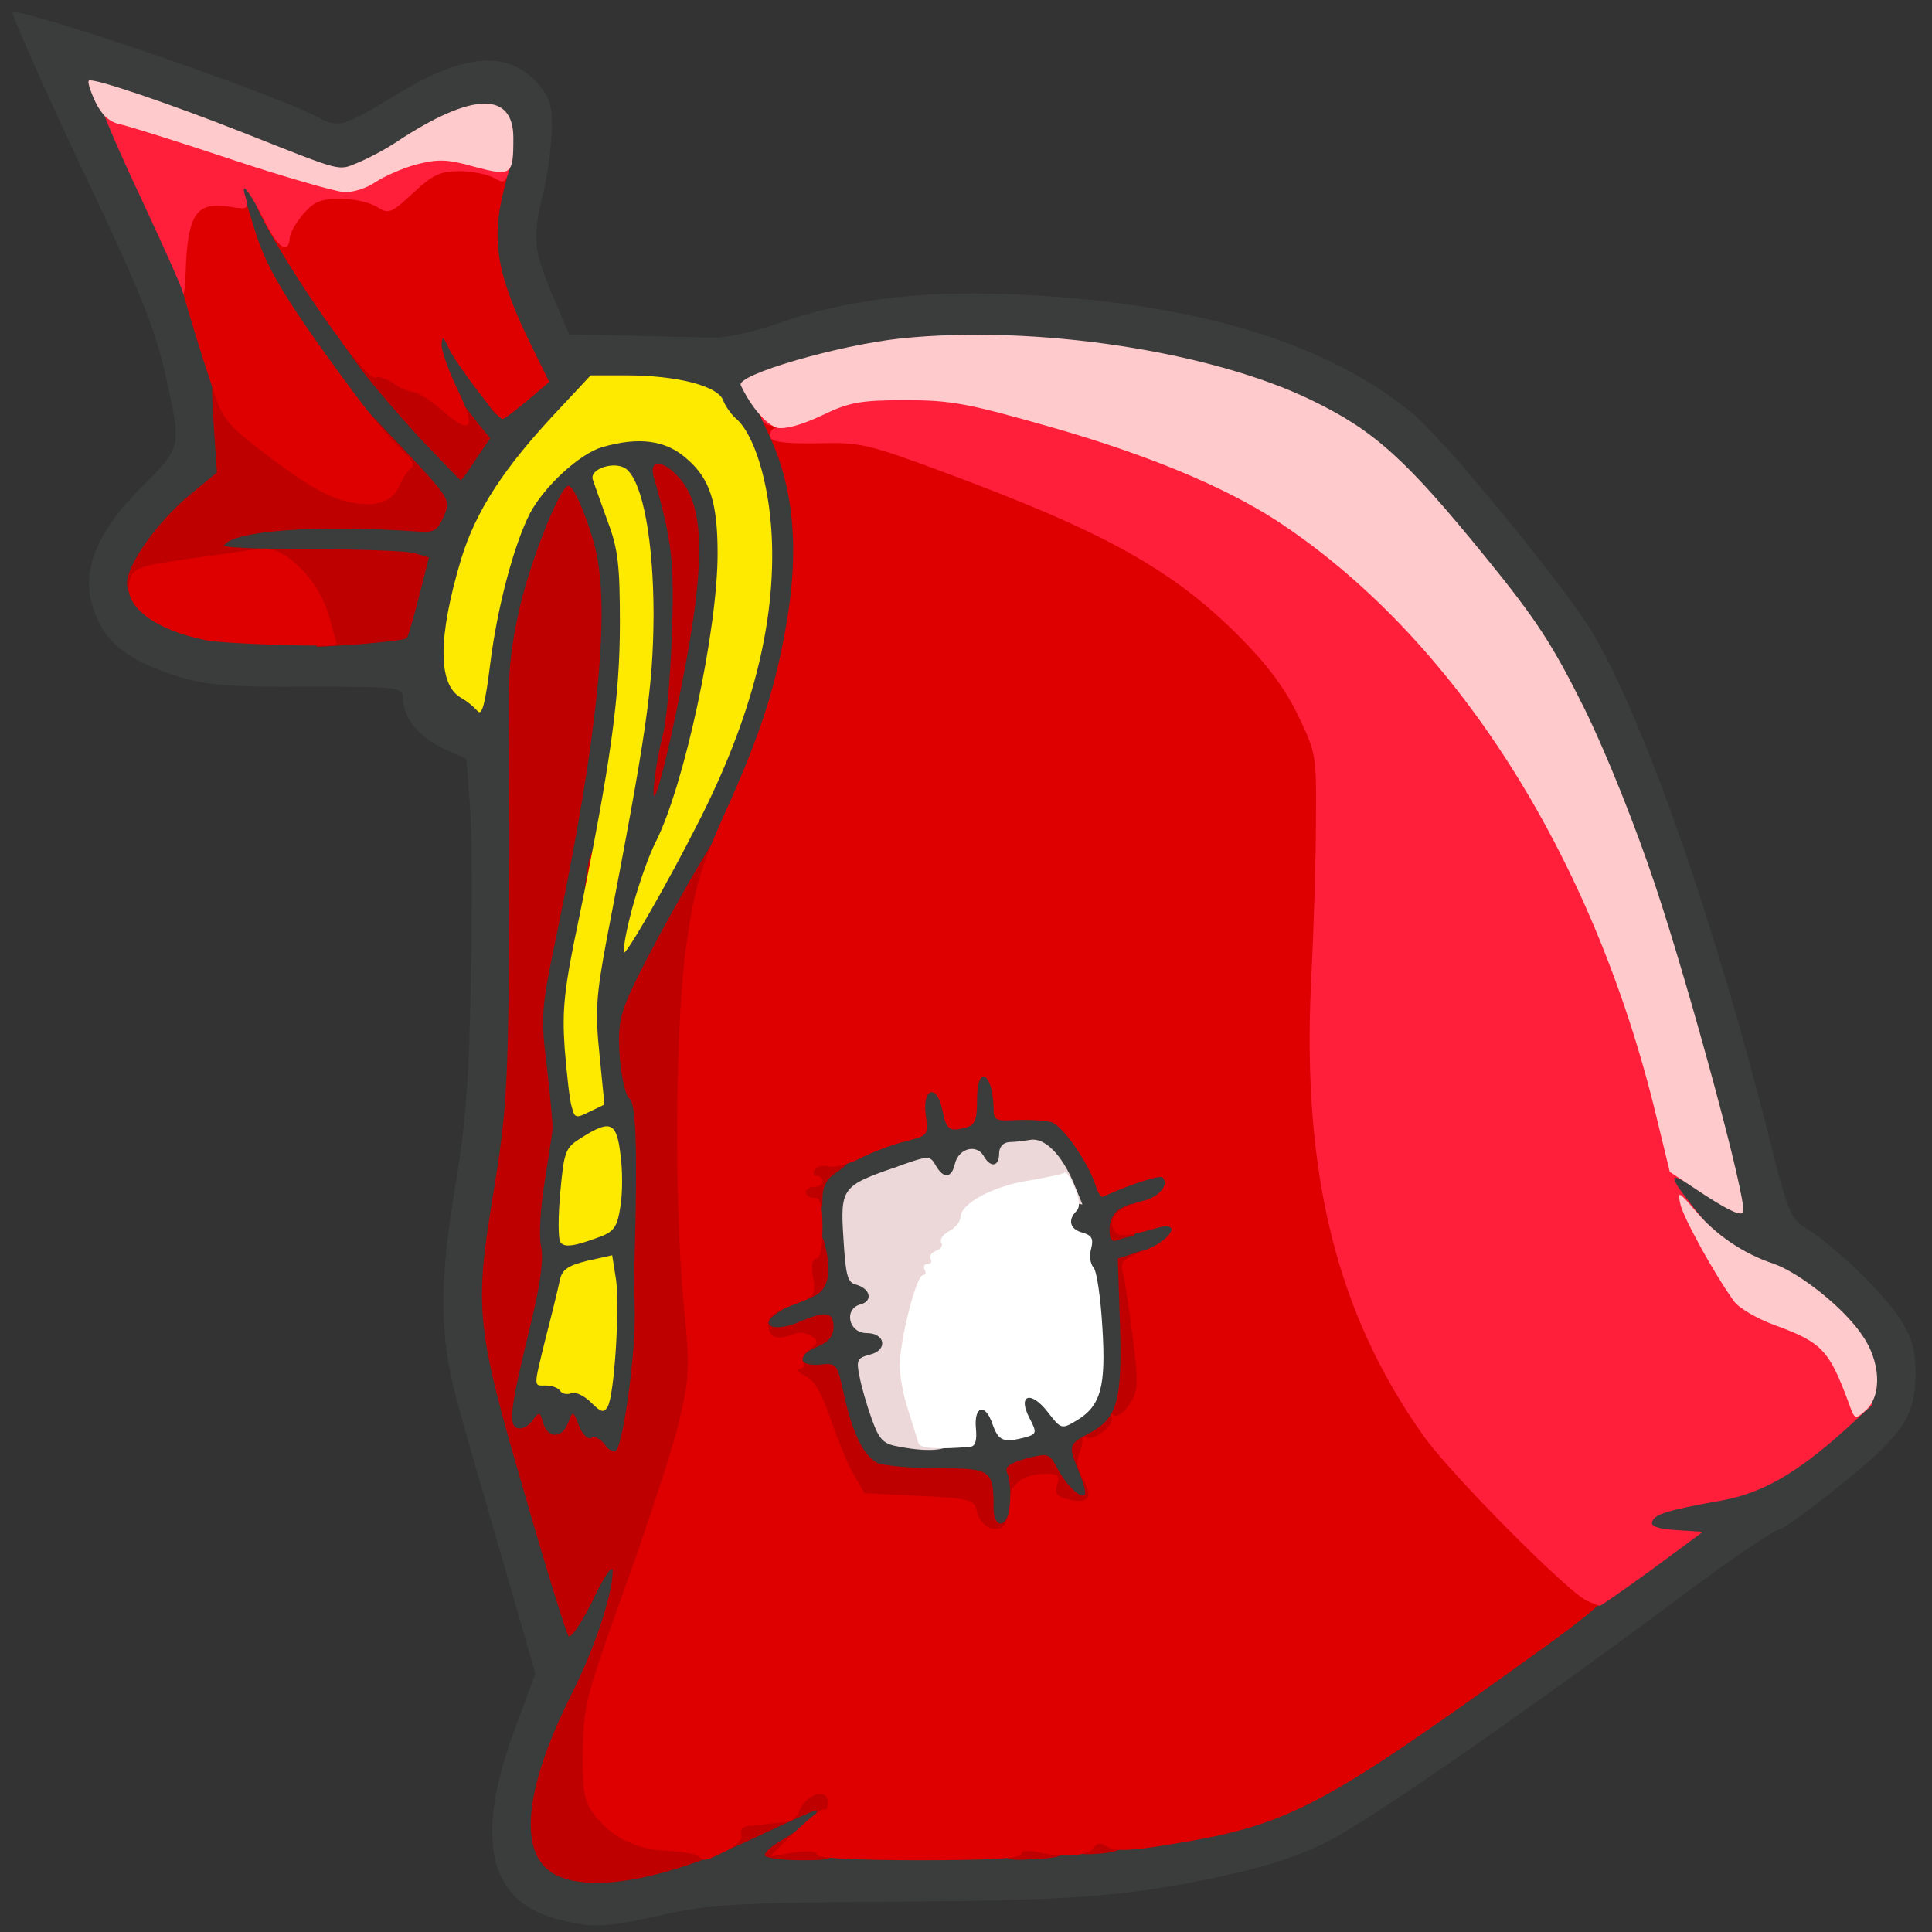 <?xml version="1.0" encoding="utf-8"?>
<!DOCTYPE svg PUBLIC "-//W3C//DTD SVG 1.0//EN" "http://www.w3.org/TR/2001/REC-SVG-20010904/DTD/svg10.dtd">
<svg version="1.0" xmlns="http://www.w3.org/2000/svg" width="32px" height="32px" viewBox="0 0 350 350" preserveAspectRatio="xMidYMid meet">
 <rect x="0" y="0" width="350" height="350" fill="#333333" stroke="none"/>
 <g fill="#3b3d3c">
  <path d="M100.7 347.6 c-12.4 -3.4 -14.8 -14.8 -7.2 -35 l3.5 -9.4 -5.6 -19.4 c-3.1 -10.6 -6.7 -23.1 -8 -27.8 -3.8 -13.2 -4 -21.9 -1.1 -40 2.1 -12.5 2.7 -20.1 3 -39 0.3 -12.9 0.2 -27.1 -0.2 -31.5 l-0.6 -8 -4.4 -2 c-4.4 -2.2 -7 -5.4 -7.1 -9 0 -2 -0.6 -2.1 -17.2 -2.1 -13.6 0.1 -18.5 -0.3 -23 -1.7 -8.2 -2.5 -12.6 -5.4 -14.8 -9.8 -4 -7.8 -1.6 -15.5 8 -25 6.7 -6.7 6.8 -7.1 4.5 -17.6 -2.2 -10.5 -4.3 -15.9 -17 -42.6 -6.4 -13.7 -11.4 -25.1 -11.2 -25.4 1.2 -1.1 45.5 14 54.8 18.7 4.4 2.3 4.7 2.2 15.3 -4.2 11.8 -7.1 19.5 -7.7 24.9 -1.8 2.2 2.5 2.7 3.9 2.7 8.3 -0.1 2.8 -0.7 7.9 -1.5 11.2 -2.1 8.5 -1.9 10.6 1.5 18.8 l3.1 7.3 10.9 0.2 c6.1 0.2 12.9 0.3 15.3 0.4 2.3 0 7.4 -1.1 11.3 -2.5 12.2 -4.3 25.7 -6.1 42.3 -5.4 32.9 1.3 57.4 8.6 73.1 21.7 5.9 4.9 27 30.7 32.3 39.3 9.5 15.8 22.7 53.6 32.7 93.8 2.8 11.2 3.5 12.7 6 14.3 4.8 2.8 14.2 11.8 17.2 16.5 2.2 3.5 2.8 5.7 2.8 9.8 0 6.5 -1.5 9.5 -7.2 14.9 -4.2 4 -16.4 13.4 -17.3 13.4 -0.9 0 -9.5 5.8 -20.5 14.1 -25.2 18.7 -51.5 37 -60 41.7 -6 3.3 -12.6 5.5 -23.5 7.7 -15.3 3.1 -25 3.8 -56.5 4 -28.8 0.2 -33.6 0.5 -42 2.4 -10.9 2.4 -12.7 2.4 -19.3 0.7z m16.6 -11.2 c3.4 -0.9 10.8 -3.8 16.5 -6.5 6.1 -2.9 11.7 -4.9 13.8 -4.9 3.2 0 3.4 0.2 3.4 3.3 0 1.8 -0.5 3.8 -1.2 4.5 -0.9 0.9 2.7 1.2 16.3 1.2 30.1 0 55.3 -3.7 68.2 -10.1 6.3 -3.1 24.9 -15.7 47.6 -32.2 l14.4 -10.5 0.1 -4.8 c0.1 -5.5 -0.1 -5.3 12.1 -7.5 7.7 -1.3 14.2 -5.1 23.5 -13.6 4.4 -4.1 5.2 -5.2 4.5 -7.2 -1.2 -3.9 -12.1 -13.8 -17.3 -15.7 -10.7 -4 -19.2 -12.4 -19.2 -19 0 -3.2 0.2 -3.4 3.3 -3.4 1.8 0 4.3 0.7 5.6 1.6 2.2 1.6 2.3 1.6 1.8 -0.2 -0.3 -1.1 -2.2 -8.2 -4.2 -15.9 -6.2 -23.7 -15 -49 -22.4 -64 -5.8 -11.7 -8.8 -16.3 -18 -27.6 -14.3 -17.6 -20.1 -22.9 -31.5 -28.4 -22.1 -10.7 -60.1 -14.6 -83 -8.5 -12 3.2 -12 3.2 -9.5 8.1 4.8 9.5 6.1 25.5 3.3 41.4 -2.9 16.7 -5.6 23.2 -24.8 60 -5.1 9.7 -5.7 11.4 -5.1 14.9 0.3 2.2 1.1 4.4 1.8 4.8 1.7 1 1.6 47.6 -0.1 57.8 -2.1 12.6 -1.9 12 -5.6 12 -1.9 0 -4.7 -0.7 -6.2 -1.5 -2.7 -1.4 -8.4 -2.1 -8.4 -1 0 1.3 6.3 22.1 6.9 22.7 0.4 0.5 1.3 -0.8 2 -2.7 1.1 -3.1 1.6 -3.5 4.7 -3.5 l3.4 0 0 4.8 c0 7 -2.4 15 -7.4 25 -2.5 4.9 -5.2 11.7 -6.1 15.1 -1.5 5.8 -1.5 6.5 0 8.7 3 4.6 7.3 5.3 16.8 2.8z m-8.8 -93.8 c0.4 -3.5 0.4 -7.3 0 -8.5 -0.9 -3 -3.3 -2.6 -4.1 0.7 -0.3 1.5 -1.1 5 -1.8 7.9 -1.1 4.6 -1.1 5.3 0.3 5.6 4.6 1.3 4.9 0.9 5.6 -5.7z m-14.1 -17.1 c-0.3 -2.2 0.1 -8.3 0.9 -13.5 0.8 -5.8 1.1 -11.7 0.7 -15 l-0.7 -5.5 -0.2 6 c0 3.4 -1.3 13 -2.7 21.5 -1.8 11.2 -2.3 16.8 -1.8 20.5 l0.8 5 1.8 -7.5 c1 -4.4 1.6 -9.1 1.2 -11.5z m14.9 -8.8 c0.2 -1.7 0.1 -4.2 -0.2 -5.4 -1.1 -4 -3.8 -0.6 -4.4 5.4 -0.6 5.2 -0.6 5.2 1.8 4.1 1.5 -0.7 2.5 -2.1 2.8 -4.1z m-9.9 -58.2 c3.7 -18.4 6.6 -38 6.6 -44.6 0 -6.4 -1.9 -16.9 -3.1 -16.9 -1.3 0 -4.7 10.1 -6.4 19.1 -1.3 7 -1.5 12.3 -0.9 32.2 0.4 13.1 0.8 23.6 0.9 23.5 0.2 -0.2 1.5 -6.1 2.9 -13.3z m35.7 -44.5 c1.5 -6.8 1.9 -11.6 1.6 -16.6 -0.5 -7.2 -3.6 -16.3 -6.4 -18.6 -0.8 -0.7 -1.9 -2.2 -2.3 -3.3 -1.3 -3.5 -15.9 -6 -19.1 -3.2 -0.8 0.6 -2.5 2.4 -3.8 3.9 l-2.4 2.7 3.4 -0.9 c1.9 -0.6 6.6 -1 10.6 -1 6.6 0 7.5 0.2 10.7 3.1 2 1.7 4 4.7 4.6 6.7 2.1 7.5 0.9 27.9 -2.4 43.7 -0.4 1.7 0.2 0.9 1.4 -2 1.1 -2.7 3 -9.3 4.1 -14.5z m-48.6 -1.1 c0.7 -4.6 2.1 -10.6 2.9 -13.4 1.8 -5.8 1.9 -6.5 0.6 -4.5 -1.4 2 -5.8 16.9 -6 20 -0.3 4 0 7.4 0.5 6.8 0.3 -0.3 1.2 -4.3 2 -8.9z m-15.5 -1 c1.2 -1.9 2.2 -8 1.5 -8.8 -0.4 -0.3 -8.5 -0.6 -18.1 -0.5 l-17.4 0.1 0 -3.4 c0 -5.6 4 -6.7 23.8 -6.8 8.9 0 16.2 -0.2 16.2 -0.5 0 -0.3 -2.1 -2.6 -4.6 -5 -5.5 -5.3 -15.1 -17.5 -22.1 -28.1 -5.3 -7.7 -9.3 -18.5 -9.3 -24.5 0 -3.2 0.2 -3.4 3.5 -3.4 3.2 0 3.7 0.4 5.8 4.7 5.7 11.8 17.7 28.8 27.7 39.4 l5 5.4 -3 -6.5 c-2 -4.3 -3 -8.1 -3 -11.2 0 -4.8 0 -4.8 3.4 -4.8 2.7 0 3.5 0.5 4 2.3 0.3 1.2 2.2 4 4.1 6.2 2.7 3.2 3.7 3.7 4.6 2.8 1 -1 0.9 -2.1 -0.5 -5 -5.8 -11.9 -7 -22.4 -4.1 -33.8 1.4 -5.1 1.4 -6 0.1 -7.3 -1.2 -1.3 -2.2 -1 -7.3 1.8 -14.9 8.5 -16.7 9.2 -20.9 8.7 -2.3 -0.2 -8 -2 -12.5 -3.9 -14.9 -6.2 -22.7 -9 -23.7 -8.7 -0.5 0.2 1.9 6.5 5.4 14 8.5 18.2 11.5 28.6 12.1 42.1 l0.6 10.8 -7.1 6.8 c-7.9 7.8 -9.2 10.4 -6.7 13.2 1.6 1.8 7.9 4.3 13.5 5.4 5.3 1 28.2 -0.1 29 -1.5z"/>
  <path d="M177 276.3 c0 -7.1 -0.4 -7.3 -10.2 -7.3 -4.9 0 -9.8 -0.5 -10.9 -1 -2.4 -1.3 -4.3 -5.1 -5.9 -11.7 -1.1 -4.8 -1.4 -5.2 -4.3 -5.5 -2.8 -0.3 -3.2 -0.7 -3.5 -3.5 -0.3 -2.6 -0.8 -3.2 -3 -3.5 -2.4 -0.3 -2.7 -0.7 -2.7 -4.3 0 -3.8 0.2 -4.1 5 -6.3 l5 -2.4 -0.3 -9.8 -0.4 -9.9 3.9 -2.5 c2.1 -1.3 6.2 -3.2 9.1 -4.1 5.1 -1.7 5.2 -1.8 5.2 -5.6 l0 -3.9 4.4 0 c2.6 0 4.6 0.5 4.9 1.3 0.3 0.6 0.6 0 0.6 -1.5 0.1 -2.6 0.4 -2.8 4 -2.8 4.1 0 5.1 1.1 5.1 5.5 0 2.2 0.3 2.3 3.5 1.8 1.9 -0.3 4.7 0 6.2 0.6 2.7 1.1 8.3 8.5 8.3 10.9 0 0.8 0.8 0.9 2.6 0.2 1.4 -0.6 4.2 -1 6.3 -1 l3.8 0 0.6 6.8 c1.1 11.1 1.2 10.9 -3.5 12.4 l-4.3 1.5 -0.5 13.4 c-0.3 7.4 -0.9 14.1 -1.3 15 -0.5 0.9 -1.9 2.2 -3.2 2.9 -2.1 1.1 -2.3 1.7 -1.8 6.6 l0.6 5.4 -4.1 0 c-3.4 0 -4.5 -0.5 -6.4 -3 -1.2 -1.6 -2.5 -3 -2.9 -3 -0.5 0 -0.9 2.4 -1.1 5.3 l-0.3 5.2 -4.2 0.3 c-4.1 0.3 -4.3 0.2 -4.3 -2.5z m-3.8 -20.5 c0.3 -3.1 0.6 -3.3 4.3 -3.6 2.2 -0.2 4.4 -0.8 5 -1.3 1.5 -1.4 8.1 -1.1 9.5 0.6 1.8 2.2 2.6 1.9 4 -1.5 1.4 -3.4 0.6 -15.8 -1.1 -17.4 -0.5 -0.6 -0.9 -2.3 -0.9 -3.8 0 -1.8 -0.5 -2.8 -1.5 -2.8 -1.1 0 -1.5 -1.3 -1.5 -5.4 0 -3.9 -0.6 -6 -2.1 -8 -2.4 -3.1 -4.9 -3.4 -4.9 -0.6 0 1.7 -0.7 2 -3.9 2 -2.5 0 -4.1 0.5 -4.5 1.5 -0.3 0.9 -1.9 1.5 -4.1 1.5 -2.2 0 -3.8 -0.6 -4.1 -1.5 -0.8 -2 -1.6 -1.9 -6.9 0.6 l-4.5 2.1 0 5.4 c0 4.3 0.4 5.6 1.8 6.1 2.3 0.9 3.2 2.3 3.2 5.5 0 1.5 0.5 3 1 3.3 0.6 0.3 1 2.6 1 4.9 0 3.5 -0.4 4.5 -2 4.9 -1.9 0.5 -1.9 0.7 -0.5 4.7 2.1 6 2.2 6 7.5 6 4.8 0 4.9 -0.1 5.2 -3.2z"/>
 </g>
 <g fill="#bf0000">
  <path d="M101.4 340 c-7.7 -3.1 -6.9 -15.1 2.2 -33.2 4.3 -8.6 7.4 -18.1 7.4 -22.3 -0.1 -1.1 -1.7 1.3 -3.6 5.4 -2 4 -3.9 6.9 -4.4 6.5 -0.4 -0.5 -4 -12 -7.9 -25.6 -8.9 -30.4 -9.2 -33.6 -5.7 -54.8 2.2 -13.4 2.6 -18.9 2.8 -41.5 0.1 -14.3 0.1 -32.3 0 -40 -0.3 -11 0.1 -16 1.7 -23.3 1.8 -8.6 7.5 -23.2 9.1 -23.2 1 0 3.8 6.8 5 12 2.5 11.4 0.2 33.9 -7 68.5 -3 14.5 -3.1 15.3 -1.9 25 0.6 5.5 1.1 10.5 1 11 0 0.6 -0.7 4.8 -1.4 9.4 -0.8 4.8 -1.1 9.9 -0.7 11.8 0.5 2.2 0 6.4 -1.7 13.5 -3.8 15.6 -4.3 18.9 -2.6 19.5 0.8 0.3 2 -0.3 2.7 -1.3 1.3 -1.7 1.4 -1.7 2 0.4 0.9 2.9 3.4 2.8 4.5 0 0.9 -2.3 0.9 -2.3 2 0.5 0.6 1.6 1.6 2.5 2.2 2.2 0.6 -0.4 1.6 0.1 2.4 1.1 0.7 1.1 1.7 1.6 2.1 1.2 1.3 -1.3 3.5 -17.2 3.4 -24.8 -0.1 -4.1 -0.1 -9.3 0 -11.5 0.5 -18.6 0.2 -26.8 -1 -27.5 -0.6 -0.4 -1.4 -3.6 -1.7 -7.2 -0.4 -5.2 -0.1 -7.4 1.6 -11.4 3.5 -7.9 16.2 -30.4 17.2 -30.4 1.4 0 1.1 5.8 -0.5 8.9 -4.4 8.4 -6.1 43.8 -3.7 75.1 1.3 16.9 1.3 17.8 -0.8 26.4 -1.2 4.8 -5.5 18.3 -9.7 30 -8.6 23.8 -9.7 30.1 -5.8 35.3 3.1 4.2 7.2 6 14.2 6.5 5.8 0.4 6.2 0.3 6.2 -1.8 0 -2.4 2.3 -3.4 7.8 -3.4 2.5 0 3.2 -0.4 3.2 -1.9 0 -2.3 1.9 -3.1 7.1 -3.1 l3.9 0 0 4.5 c0 4 -0.3 4.5 -2.2 4.6 -1.3 0 -1.7 0.3 -1 0.6 0.6 0.2 1.2 1.6 1.2 2.9 0 2.3 -0.3 2.4 -5.9 2.4 -3.3 0 -6.2 -0.4 -6.5 -0.8 -0.3 -0.5 1.2 -1.8 3.3 -3 3.5 -2 7.1 -5.2 5.8 -5.2 -0.3 0 -5.2 2.2 -10.9 4.9 -15.4 7.3 -28.5 9.9 -35.4 7.1z"/>
  <path d="M182 334.6 c0 -2.4 0.4 -2.6 3.9 -2.6 5.1 0 7.1 0.8 7.1 2.9 0 1.3 -1.2 1.7 -5.5 1.9 -5.3 0.3 -5.5 0.2 -5.5 -2.2z"/>
  <path d="M195 333.6 c0 -2.4 0.3 -2.6 4.6 -2.6 4.1 0 4.5 0.2 4.2 2.2 -0.2 1.8 -1.1 2.3 -4.5 2.6 -4 0.3 -4.3 0.2 -4.3 -2.2z"/>
  <path d="M175.4 279.2 c-0.7 -0.4 -1.3 -1.6 -1.5 -2.7 -0.4 -1.8 -1.4 -2.1 -10.4 -2.5 l-9.9 -0.5 -1.9 -3.3 c-1.1 -1.8 -2.9 -6.3 -4.2 -10 -1.5 -4.5 -2.9 -7 -4.4 -7.7 -1.4 -0.6 -2.1 -1.9 -2.1 -3.7 0 -2 -0.6 -2.7 -2.2 -3 -2 -0.3 -2.3 -1 -2.6 -5.5 l-0.3 -5.3 3.5 0 c4.1 0 4.6 0.9 1.5 2.8 -3.6 2.3 -0.8 3.6 3.6 1.8 5.1 -2.2 6.5 -2 6.5 0.8 0 1.7 -0.9 2.7 -3 3.6 -3.8 1.6 -3.4 3.6 0.7 3.2 2.9 -0.3 3 -0.1 4.2 5.5 1.6 7.1 3.5 10.9 6 12.3 1.1 0.5 6 1 10.9 1 9.8 0 10.2 0.2 10.2 7.3 0 2.9 1.7 3.7 2.6 1.2 1.1 -2.7 2.4 -1.6 2.4 2 0 3.5 -0.1 3.5 -4.2 3.5 -2.4 0 -4.8 -0.4 -5.4 -0.8z"/>
  <path d="M189.3 274.4 c-0.7 -0.3 -1.3 -1.1 -1.3 -1.8 0 -0.9 -0.9 -1.2 -2.5 -0.8 -2 0.3 -2.5 0 -2.5 -1.6 0 -1.1 -0.2 -2.7 -0.6 -3.5 -0.4 -1 0.7 -1.7 3.6 -2.5 3.9 -1 4.1 -0.9 5.5 1.7 1.5 3 4.3 5.7 5 4.9 0.3 -0.3 -0.2 -2.1 -1 -4.1 -2 -4.9 -2 -5 1.9 -7.1 5 -2.7 5.9 -5.7 5.5 -19.6 l-0.4 -12 2.8 -0.9 c2.7 -1 2.7 -1 2.6 3.2 -0.1 2.3 0.2 9.1 0.6 15 l0.8 10.8 -5.8 5.5 c-3.9 3.6 -5.3 5.4 -4.1 5.4 1.4 0 1.7 0.7 1.4 3.8 l-0.3 3.7 -5 0.2 c-2.7 0.1 -5.6 0 -6.2 -0.3z"/>
  <path d="M144 230.9 c0 -6.8 4 -10.9 5.4 -5.6 1.3 5.1 0.7 8.3 -1.9 9.5 -3.6 1.7 -3.5 1.8 -3.5 -3.9z"/>
  <path d="M201 222.6 c0 -1.5 0.8 -3 1.9 -3.6 2.8 -1.5 3.1 -1.3 3.1 2 0 1.7 -0.4 3 -0.9 3 -0.5 0 -1.6 0.3 -2.5 0.6 -1.2 0.5 -1.6 0 -1.6 -2z"/>
  <path d="M143 216.6 c0 -1.9 0.4 -4.6 1 -6 0.8 -2.3 1.5 -2.6 5.5 -2.6 5.2 0 6 1.8 2 4.4 -1.7 1.1 -2.5 2.6 -2.5 4.6 0 2.7 -0.3 3 -3 3 -2.8 0 -3 -0.3 -3 -3.4z"/>
  <path d="M106 160.6 c0 -0.7 0.3 -2.7 0.6 -4.4 0.9 -4.4 3.4 -3 3.4 1.9 0 3.2 -0.3 3.9 -2 3.9 -1.1 0 -2 -0.6 -2 -1.4z"/>
  <path d="M118.6 141 c0.3 -2.5 1 -6.1 1.5 -8 0.6 -1.9 1.3 -9.8 1.6 -17.5 0.5 -13.6 0.1 -17.4 -3.3 -29.2 -0.8 -3.1 1.6 -3 4.4 0 5.2 5.5 5.2 16.5 -0.3 42.7 -2.7 13 -4.8 19.6 -3.9 12z"/>
  <path d="M56.2 113.3 c-0.6 -2.1 -2.7 -5.3 -4.5 -7.1 l-3.4 -3.3 -9.7 1.2 c-5.4 0.7 -10.4 1.8 -11.1 2.6 -2.2 2.1 -4.5 1.6 -4.5 -1 0 -3.4 5.4 -11 11.2 -15.9 l5.1 -4.2 -0.6 -8.8 c-0.5 -7.9 -0.4 -8.8 1.1 -8.8 1 0 2.2 1.3 2.9 2.9 1.1 3 13.1 12.6 19.6 15.7 5.1 2.4 6.7 1.4 6.7 -4.1 0 -4.3 -0.1 -4.5 -3 -4.5 -2.8 0 -3 -0.3 -3 -3.7 l0 -3.6 9.4 9.9 c9.2 9.8 9.3 9.9 8 12.9 -1.1 2.6 -1.7 3 -4.6 2.8 -18 -1.3 -33.5 -0.2 -35.2 2.5 -0.2 0.4 6.9 0.7 15.7 0.7 8.9 0 17.4 0.3 18.8 0.7 l2.6 0.8 -1.8 7.1 c-1 3.9 -2 7.3 -2.2 7.5 -0.2 0.3 -4 0.7 -8.4 1.1 l-7.9 0.5 -1.2 -3.9z"/>
  <path d="M98.2 87.5 c0.6 -1.4 1.8 -2.5 2.6 -2.5 1.2 0 1 0.6 -0.8 2.5 -1.3 1.4 -2.5 2.5 -2.7 2.5 -0.1 0 0.3 -1.1 0.9 -2.5z"/>
  <path d="M75.8 79.1 c-4 -4.4 -8.8 -10 -10.6 -12.5 l-3.3 -4.6 3 0 c2.1 0 3.1 0.5 3.1 1.5 0 0.9 0.9 1.5 2.3 1.5 1.2 0 3.1 0.7 4.1 1.5 1.1 0.8 2.8 1.5 3.7 1.5 1 0 2.8 1.4 4.1 3 1.3 1.7 3.3 4.3 4.4 5.7 l2.2 2.7 -2.6 3.8 c-1.3 2.1 -2.6 3.8 -2.7 3.8 -0.2 0 -3.6 -3.6 -7.7 -7.9z"/>
  <path d="M88.6 73.5 c-1.6 -2.5 -1.6 -2.5 1.4 -2.5 2.7 0 3.1 0.3 2.8 2.2 -0.4 3.1 -2.3 3.3 -4.2 0.3z"/>
 </g>
 <g fill="#de0000">
  <path d="M126.6 336.3 c-0.4 -0.4 -3 -0.9 -5.7 -1 -5.6 -0.2 -10.2 -2.5 -13.3 -6.6 -1.8 -2.4 -2.1 -4.2 -2 -11.5 0.1 -8.2 0.5 -9.8 7.7 -29.8 4.2 -11.7 8.6 -25.1 9.7 -29.8 1.9 -8 2 -9.6 0.9 -20.9 -1.8 -18.5 -1.6 -51.9 0.5 -65.9 1.4 -9.9 2.5 -13.5 6.6 -22.8 6.9 -15.1 9.7 -24 11.7 -36.4 2 -12.6 1 -23.2 -3.1 -32.2 l-2.5 -5.4 3.5 0 c2.4 0 3.4 0.5 3.4 1.5 0 1.2 1.5 1.5 7.5 1.5 6.7 0 9.3 0.6 22.8 5.6 28.7 10.7 41.2 17.6 53.3 29.8 4.8 4.8 8.2 9.3 10.5 14.1 l3.4 7 0 15 c-0.1 8.2 -0.5 21.6 -0.9 29.7 -1.8 30.7 5 57.4 20.2 78.8 5 7.1 27.9 30 29.9 30 3.5 0 0.1 3.5 -11.9 12.1 -40.3 29 -45.3 31.6 -67.8 35.2 -6.2 1 -9.1 1.1 -10.3 0.3 -1.3 -0.8 -2 -0.8 -2.5 0.1 -0.9 1.5 -5.5 1.9 -9.9 0.9 -2.2 -0.5 -3.3 -0.4 -3.3 0.3 0 0.8 -5.9 1.1 -18.5 1.1 -11.8 0 -18.5 -0.4 -18.5 -1 0 -0.6 -1.6 -0.8 -4.2 -0.4 l-4.3 0.7 4.5 -4.4 c2.5 -2.4 4.8 -4.3 5.3 -4.1 0.4 0.2 0.7 -0.4 0.7 -1.2 0 -2.9 -4.1 -1.6 -5.3 1.7 -0.3 0.9 -1.4 1.7 -2.4 1.8 -1 0.1 -2.5 0.2 -3.3 0.3 -0.8 0.2 -2.3 0.3 -3.4 0.4 -1.1 0.1 -1.6 0.7 -1.3 1.6 0.3 0.8 -0.8 1.9 -2.9 3 -4 1.9 -3.8 1.8 -4.8 0.9z m55.8 -60.9 c0.3 -0.9 0.6 -2.6 0.6 -3.9 0 -2.7 2.6 -4.5 6.5 -4.5 2.2 0 2.5 0.4 2 2 -0.5 1.5 0 2.1 1.9 2.6 3.8 0.9 4.7 -0.2 2.9 -3.5 -1.1 -1.8 -1.4 -3.4 -0.8 -4.7 0.4 -1 0.7 -2.3 0.6 -2.7 -0.1 -0.5 0.2 -0.6 0.7 -0.3 1.3 0.8 5.3 -2.4 4.6 -3.6 -0.4 -0.7 -0.2 -0.8 0.4 -0.4 0.6 0.4 1.9 -0.5 2.8 -2 1.6 -2.4 1.7 -3.5 0.6 -12.3 -0.7 -5.3 -1.5 -10.6 -1.8 -11.7 -0.5 -1.8 0.1 -2.4 4 -3.9 4.7 -1.8 6.8 -5.3 2.4 -4.1 -6.3 1.8 -7.5 1.8 -8.2 0.1 -0.8 -2.1 1.6 -4.1 5.7 -5 2.7 -0.7 4.6 -3 3.3 -4.2 -0.4 -0.5 -6 1.3 -10.8 3.5 -0.3 0.2 -0.9 -0.7 -1.3 -2 -1.3 -4.1 -5.9 -10.8 -8 -11.5 -1.1 -0.3 -3.9 -0.5 -6.2 -0.4 -4 0.2 -4.3 0.1 -4.3 -2.2 0 -1.4 -0.3 -3.2 -0.6 -4.1 -1.2 -3 -2.4 -1.6 -2.4 2.8 0 3.6 -0.4 4.5 -2.2 4.9 -2.8 0.8 -3.4 0.3 -4.1 -3.3 -1 -4.7 -3.6 -3.9 -3 0.9 0.5 3.8 0.5 3.8 -3.8 4.9 -2.4 0.6 -6.1 2 -8.2 3.1 -2 1 -4.6 1.7 -5.6 1.4 -1 -0.3 -2.2 0 -2.5 0.6 -0.4 0.6 -0.2 1.1 0.3 1.1 0.6 0 1.1 0.5 1.1 1 0 0.6 -0.7 1 -1.5 1 -0.8 0 -1.5 0.5 -1.5 1 0 0.6 0.7 1 1.5 1 1.2 0 1.5 1.3 1.5 5.5 0 3.4 -0.4 5.5 -1.1 5.5 -0.8 0 -1 1.2 -0.6 3.4 0.5 3.3 0.4 3.5 -3.9 5.1 -3.6 1.4 -4.5 2.1 -4.2 3.9 0.3 2.1 1.8 2.4 4.8 1.2 0.8 -0.3 2.2 -0.1 3 0.4 1.3 0.9 1.3 1.2 -0.4 2.5 -1 0.7 -1.5 1.8 -1.1 2.4 0.3 0.6 0 1.1 -0.7 1.1 -0.7 0 -0.2 0.6 1.1 1.3 1.7 0.8 3 3.2 4.6 7.9 1.3 3.7 3.1 8.2 4.2 10 l1.9 3.3 9.9 0.5 c9 0.4 10 0.7 10.4 2.5 0.6 3.5 4.4 4.8 5.5 1.9z"/>
  <path d="M37.4 116 c-9.6 -1.9 -15.3 -6.4 -13.9 -10.9 0.7 -2.3 1.5 -2.6 13 -4.2 4.4 -0.6 9.2 -1.3 10.8 -1.5 4.1 -0.6 10.3 5.4 12.2 11.9 0.8 2.8 1.5 5.2 1.5 5.4 0 0.6 -19.7 0 -23.6 -0.7z"/>
  <path d="M63.5 91 c-4.2 -0.9 -7.9 -3 -16 -9.2 -5.9 -4.5 -7.2 -6 -8.6 -10.3 -10.6 -32 -10.6 -37.5 0.3 -37.5 l4.6 0 2.2 7.2 c2.1 7 5.3 12.4 15.4 26.3 5.4 7.4 8.8 11.6 12.1 14.7 1.2 1.2 1.6 2.2 1 2.6 -0.6 0.4 -1.6 1.9 -2.2 3.3 -1.3 2.9 -4.2 3.8 -8.8 2.9z"/>
  <path d="M79.7 74 c-1.9 -1.6 -4.1 -3 -4.9 -3 -0.7 0 -2.4 -0.7 -3.6 -1.6 -1.2 -0.8 -2.6 -1.3 -3.1 -1 -2 1.3 -22.1 -28.7 -22.1 -32.9 0 -1.5 1.9 -0.1 2.4 1.7 0.5 2.2 0.6 2.2 3.2 -1 2.6 -3.1 2.9 -3.2 10.5 -3.2 9.7 0 10.9 -0.5 10.9 -4.1 0 -2.7 0.3 -2.9 4 -2.9 2.2 0 4 0.5 4 1 0 0.6 2 1 4.4 1 7.2 0 7.5 0.3 5.9 6.3 -2.4 9.4 -1.3 15.7 5.3 29 l2.9 5.9 -4 3.4 c-2.2 1.8 -4.2 3.4 -4.5 3.3 -0.8 0 -8.4 -10 -9.7 -12.8 -1 -2.2 -1.2 -2.3 -1.3 -0.6 0 1.1 1.3 4.8 3 8.3 3.4 7.1 2.3 8.2 -3.3 3.2z"/>
 </g>
 <g fill="#ff1f3b">
  <path d="M287.5 290 c-3.3 -1.4 -24.8 -23 -29.7 -30 -15.6 -22 -21.9 -47.3 -20.3 -81.8 0.5 -9.7 0.9 -23.1 0.9 -29.7 0.1 -11.7 0 -12.2 -3.3 -19 -2.3 -4.8 -5.7 -9.3 -10.5 -14.1 -12.1 -12.2 -24.6 -19.1 -53.2 -29.7 -14.2 -5.3 -15.6 -5.6 -23.2 -5.4 -5.6 0.1 -8.3 -0.2 -8.6 -1 -0.3 -0.6 0 -1.4 0.7 -1.7 0.7 -0.2 0.4 -0.5 -0.5 -0.5 -1.9 -0.1 -2.6 -2.1 -0.7 -2.1 0.5 0 3.6 -1.2 6.7 -2.7 5.3 -2.6 6.6 -2.8 18.2 -2.8 12 0 13.2 0.2 29.5 4.9 21.9 6.2 36.8 13.2 49 22.7 6.8 5.4 19.1 17.9 24.9 25.4 16.1 20.7 26.8 43.4 35.3 75 5.2 19.3 5 17.9 2.4 16.5 -2 -1 -2.2 -1 -1.3 0.7 0.6 1 3 4.1 5.4 7 2.4 2.8 5.4 6.9 6.7 9.1 2 3.3 3.5 4.4 8.5 6.2 7.8 2.8 10.1 5 12.7 11.9 l2.1 5.6 -4.8 4.4 c-9 8.1 -15.3 11.7 -22.9 13 -9.4 1.7 -11.8 2.4 -12.2 3.8 -0.3 0.8 1.2 1.3 4.4 1.5 l4.8 0.3 -9.2 6.8 c-5.1 3.7 -9.4 6.7 -9.5 6.6 -0.2 0 -1.2 -0.4 -2.3 -0.9z"/>
  <path d="M33.2 53.2 c-0.1 -0.8 -3.6 -8.6 -7.7 -17.4 -4.2 -8.9 -7.3 -16.3 -7.1 -16.5 1.2 -1.2 11.5 1.3 27.3 6.5 16.7 5.5 17.4 5.7 19.5 4 4.6 -3.5 16.7 -4.8 23.9 -2.6 3.3 0.9 3.8 1.5 3.3 3.2 -0.9 2.9 -1 2.9 -3.2 1.7 -1.2 -0.6 -3.9 -1.1 -6.1 -1.1 -3.3 0 -4.8 0.7 -8.3 4 -4 3.7 -4.4 3.8 -6.5 2.5 -1.2 -0.8 -4.2 -1.5 -6.6 -1.5 -3.5 0 -4.8 0.5 -6.7 2.7 -1.3 1.5 -2.4 3.4 -2.5 4.3 -0.2 3.2 -2.1 2 -4.5 -2.8 -2.8 -5.6 -4.6 -7.9 -3.5 -4.4 0.6 2.1 0.4 2.2 -3.2 1.6 -5.5 -0.8 -7.1 1.3 -7.6 10.1 -0.1 3.9 -0.4 6.4 -0.5 5.7z"/>
 </g>
 <g fill="#fee900">
  <path d="M107.1 254.1 c-1.3 -1.3 -2.9 -2 -3.6 -1.7 -0.8 0.3 -1.7 0.1 -2 -0.4 -0.4 -0.6 -1.5 -1 -2.6 -1 -2.3 0 -2.3 0.6 0 -8.8 1.1 -4.2 2.2 -8.8 2.5 -10.2 0.4 -2 1.4 -2.7 5 -3.6 l4.5 -1 0.7 4.4 c0.7 5 -0.3 20.9 -1.5 23 -0.7 1.2 -1.2 1.1 -3 -0.7z"/>
  <path d="M101.5 225 c-0.4 -0.6 -0.4 -4.7 0 -9 0.7 -7.6 0.9 -8.1 4 -10 5.1 -3.2 6.2 -2.7 6.9 3.1 0.4 2.8 0.4 7 0 9.4 -0.5 3.5 -1.1 4.5 -3.3 5.4 -5 1.9 -6.9 2.2 -7.6 1.1z"/>
  <path d="M103.6 200.6 c-0.4 -1.1 -0.9 -5.9 -1.3 -10.6 -0.5 -7.2 -0.1 -10.9 2.6 -23.7 5.7 -27.9 7.4 -40.1 7.4 -53.3 0 -10.4 -0.3 -13.5 -2.2 -18.5 -1.2 -3.3 -2.4 -6.7 -2.7 -7.6 -0.7 -2 4.1 -3.5 6.1 -1.9 3 2.5 4.9 13.2 4.9 26.5 -0.1 13 -1.2 20.9 -8.5 58.7 -1.9 10.2 -2.1 13 -1.3 20.8 l0.9 9.1 -2.7 1.3 c-2.4 1.2 -2.7 1.2 -3.2 -0.8z"/>
  <path d="M113 172.5 c0 -3.6 3.3 -15 5.8 -20 5.2 -10.3 11.2 -38.4 11.2 -52.2 0 -9.3 -1.4 -13.6 -5.6 -17.2 -3.8 -3.4 -8.7 -4 -15.3 -2.1 -4.1 1.2 -10.5 7.1 -13.1 12 -2.9 5.7 -5.9 16.9 -7.2 27.3 -0.9 7.3 -1.5 9.5 -2.3 8.5 -0.6 -0.7 -1.9 -1.8 -3 -2.4 -4.2 -2.4 -4.2 -10.9 0 -25 2.7 -8.9 7.8 -16.7 17.8 -27.3 l5.7 -6.1 6.4 0 c9.2 0 16.6 1.9 17.6 4.5 0.4 1.1 1.5 2.6 2.3 3.3 3.3 2.8 6 11.5 6.5 21.2 0.8 15.8 -3.6 33 -13.3 52 -5.6 11.1 -13.5 24.8 -13.5 23.5z"/>
 </g>
 <g fill="#ffcacb">
  <path d="M335 254.4 c-3.6 -9.8 -4.9 -11.2 -13.4 -14.3 -3.3 -1.2 -6.7 -3.2 -7.5 -4.4 -3.6 -5 -9.2 -15.2 -9.7 -17.6 -0.5 -2.4 -0.3 -2.3 2.7 1.2 3.7 4.4 8.7 7.8 14.1 9.6 4.7 1.6 12.7 7.9 16.1 12.9 3.4 4.8 3.7 11 0.7 13.7 -1.9 1.7 -2 1.7 -3 -1.1z"/>
  <path d="M309 216.6 l-6.5 -4.3 -2.4 -9.9 c-11.4 -47.4 -36.7 -87.1 -69 -108.2 -9.7 -6.2 -23.2 -11.8 -40.6 -16.8 -15.1 -4.3 -18.1 -4.9 -26.5 -4.9 -8.3 0 -10.2 0.4 -15.2 2.8 -3.6 1.7 -6.6 2.5 -8 2.2 -1.9 -0.5 -4.7 -3.7 -6.6 -7.7 -0.9 -1.9 17.7 -7.3 29.1 -8.5 24.3 -2.5 56 2.3 74.3 11.2 11.4 5.5 17.2 10.8 31.5 28.4 9.2 11.3 12.2 15.9 18 27.6 4.1 8.4 9.2 21.2 12.8 32 6.3 18.9 16.5 56.6 15.9 59 -0.2 0.9 -2.3 0 -6.8 -2.9z"/>
  <path d="M42 28.9 c-9.6 -3.2 -18.8 -6.1 -20.3 -6.4 -1.9 -0.4 -3.3 -1.7 -4.4 -4 -0.9 -1.9 -1.5 -3.7 -1.2 -3.9 0.6 -0.6 14.7 4.2 27.9 9.4 18.5 7.3 17.1 7 21 5.4 1.9 -0.8 5.1 -2.5 7 -3.8 13.5 -8.9 21 -9.1 21 -0.6 0 6.8 -0.3 7 -7.1 5.2 -4.9 -1.4 -6.6 -1.4 -10.5 -0.4 -2.6 0.7 -5.9 2.2 -7.4 3.2 -1.6 1.1 -4.1 1.9 -5.7 1.8 -1.5 -0.1 -10.7 -2.7 -20.3 -5.9z"/>
 </g>
 <g fill="#ecd8d9">
  <path d="M163 262.1 c-3 -0.5 -3.7 -1.2 -5.1 -5.1 -0.9 -2.5 -1.9 -6 -2.2 -7.7 -0.6 -2.9 -0.4 -3.3 1.9 -3.9 3.3 -0.8 2.8 -3.9 -0.6 -3.9 -3.3 0 -4.2 -4.4 -1.1 -5.2 2.3 -0.6 1.8 -2.9 -0.9 -3.6 -1.5 -0.4 -1.8 -1.8 -2.2 -8.3 -0.6 -9.2 -0.3 -9.6 9.6 -13 5.8 -2.1 6.1 -2.1 7.1 -0.3 1.4 2.5 2.9 2.4 3.5 -0.3 0.7 -2.8 3.9 -3.6 5.2 -1.4 1.2 2.2 2.8 2 2.8 -0.4 0 -1.2 0.7 -2 1.8 -2.1 0.9 0 2.6 -0.2 3.8 -0.4 2.6 -0.5 5.7 2.6 7.9 7.8 l1.6 3.9 -5.3 -0.7 c-6 -0.7 -11.4 1.5 -13.5 5.5 -0.6 1.2 -1.5 2.5 -2 2.9 -0.4 0.3 -1.7 2.3 -2.8 4.4 -1.1 2 -2.2 3.7 -2.6 3.7 -0.4 0 -1.4 3 -2.3 6.6 -1.6 6.2 -1.6 6.9 0.1 12.5 1.3 4.4 2.2 5.9 3.6 5.9 1.2 0 1.7 0.6 1.5 1.8 -0.4 1.9 -4 2.4 -9.8 1.3z"/>
 </g>
 <g fill="#ffffff">
  <path d="M166.4 261.5 c-0.1 -0.5 -1 -3.2 -1.8 -5.8 -0.9 -2.6 -1.6 -6.3 -1.6 -8.3 0 -4.6 3 -16.4 4.2 -16.4 0.5 0 0.6 -0.5 0.3 -1 -0.3 -0.5 -0.1 -1 0.5 -1 0.6 0 0.9 -0.4 0.6 -0.9 -0.3 -0.5 0.1 -1.2 1 -1.5 0.8 -0.3 1.3 -1 0.9 -1.5 -0.3 -0.6 0.4 -1.5 1.5 -2.1 1.1 -0.6 2 -1.7 2 -2.5 0 -2.4 5.8 -5.6 12.2 -6.6 3.4 -0.6 6.5 -1.2 6.7 -1.5 0.3 -0.2 1.1 1 1.8 2.8 0.9 2.1 1 3.5 0.3 4.2 -1.6 1.6 -1.2 3.3 1.1 3.9 1.7 0.5 2 1.1 1.6 2.8 -0.4 1.3 -0.2 2.9 0.4 3.5 0.6 0.7 1.3 5.6 1.6 10.8 0.7 10.8 -0.3 14.3 -4.6 16.9 -2.8 1.7 -2.9 1.6 -5.3 -1.5 -3.1 -4 -5.5 -3.1 -3.3 1.1 1.4 2.7 1.3 2.9 -0.8 3.5 -3.9 1 -4.8 0.7 -5.9 -2.4 -1.3 -3.9 -3.4 -3.3 -3 0.8 0.2 2.1 -0.1 3.2 -1 3.3 -5.6 0.5 -9.1 0.3 -9.4 -0.6z"/>
 </g>
</svg>